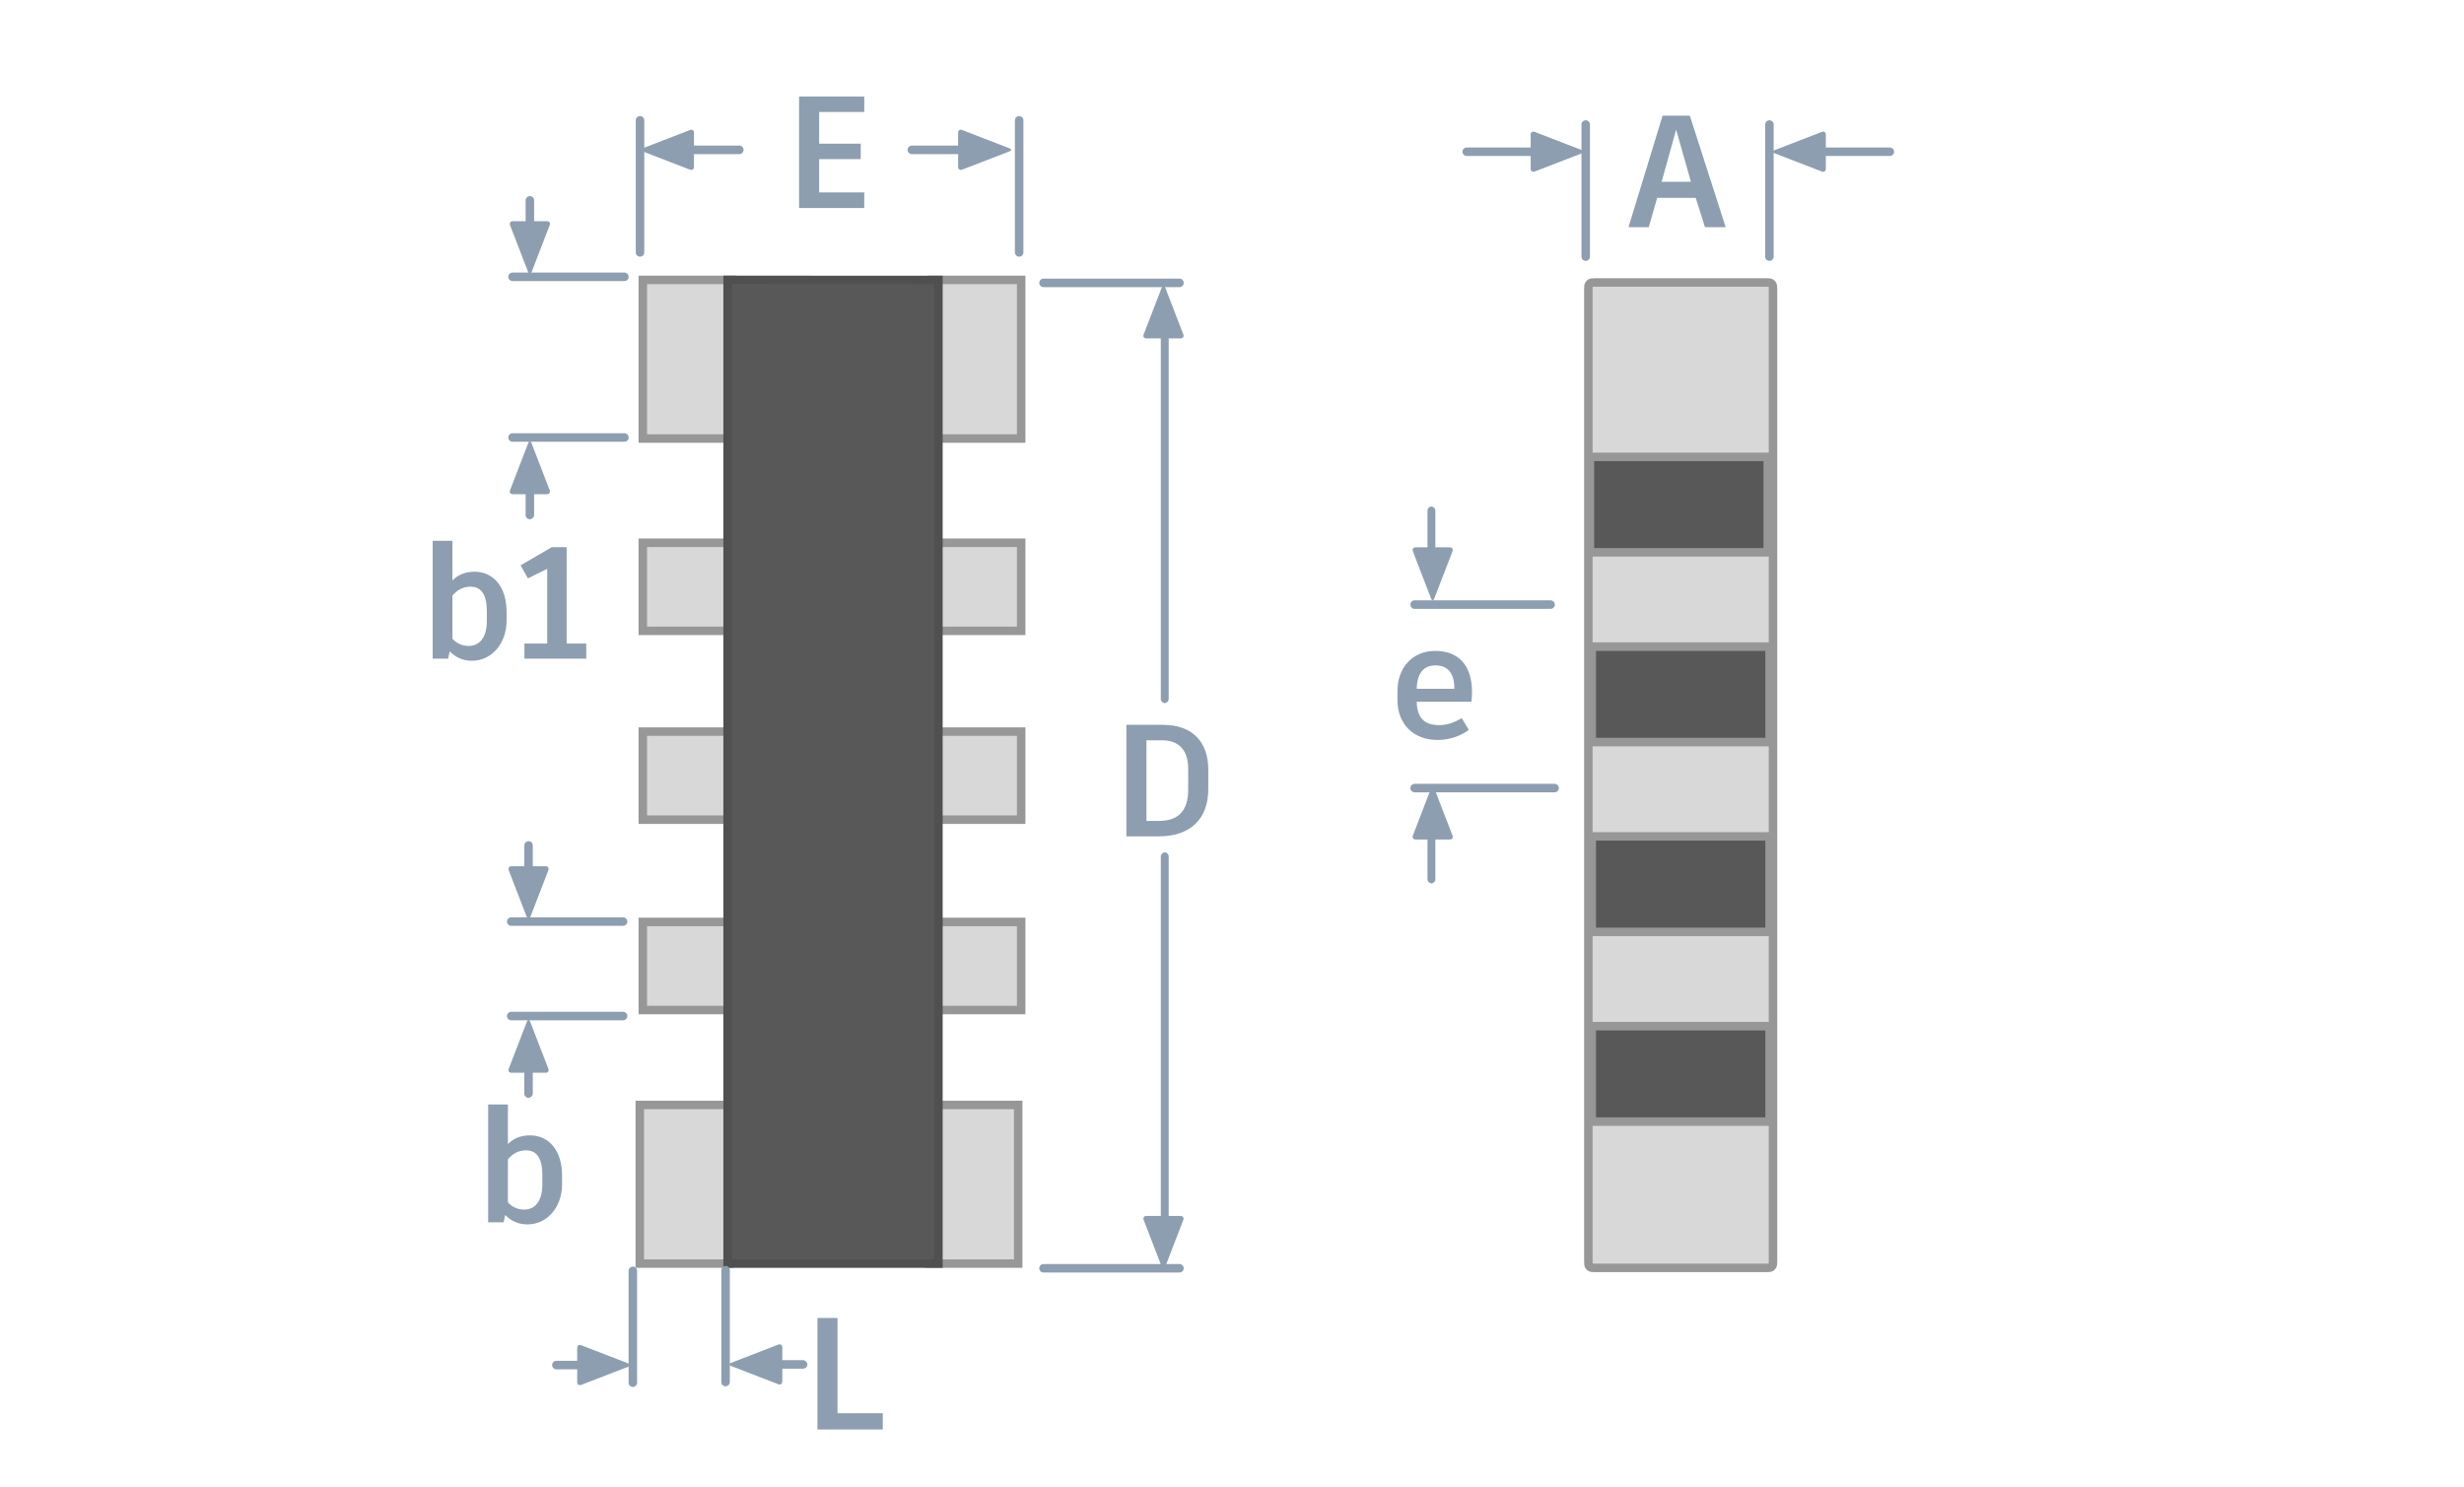 <?xml version="1.0" encoding="UTF-8"?>
<svg width="290px" height="175px" viewBox="0 0 290 175" version="1.1" xmlns="http://www.w3.org/2000/svg" xmlns:xlink="http://www.w3.org/1999/xlink">
    <!-- Generator: Sketch 53.2 (72643) - https://sketchapp.com -->
    <title>ChipArray-2side-Convex-Labeled</title>
    <desc>Created with Sketch.</desc>
    <g id="ChipArray-2side-Convex-Labeled" stroke="none" stroke-width="1" fill="none" fill-rule="evenodd">
        <rect fill="none" x="0" y="0" width="290" height="175"></rect>
        <g id="ChipArray-2side-Convex" transform="translate(27.842, 2.374)">
            <g id="Group-12" transform="translate(46.215, 29.333)">
                <g id="Group-6" transform="translate(123.435, 59.253) rotate(90) translate(-123.435, -59.253) translate(64.35, 47.52)" stroke="#979797">
                    <path d="M2.159,0.552 C1.829,0.552 1.728,0.572 1.625,0.627 C1.549,0.667 1.493,0.724 1.452,0.8 C1.397,0.903 1.377,1.003 1.377,1.334 L1.377,21.501 C1.377,21.832 1.397,21.933 1.452,22.036 C1.493,22.112 1.549,22.168 1.625,22.209 C1.728,22.264 1.829,22.283 2.159,22.283 L116.596,22.283 C116.926,22.283 117.027,22.264 117.13,22.209 C117.206,22.168 117.262,22.112 117.303,22.036 C117.358,21.933 117.377,21.832 117.377,21.501 L117.377,1.334 C117.377,1.003 117.358,0.903 117.303,0.8 C117.262,0.724 117.206,0.667 117.13,0.627 C117.027,0.572 116.926,0.552 116.596,0.552 L2.159,0.552 Z" id="Rectangle-4" fill="#D8D8D8"></path>
                    <g id="Group" transform="translate(21.06, 0)" fill="#585858">
                        <rect id="Rectangle" x="0.845" y="1.173" width="11.237" height="20.928"></rect>
                        <rect id="Rectangle-Copy" x="23.183" y="0.954" width="11.237" height="20.928"></rect>
                        <polygon id="Rectangle-Copy-2" points="45.522 0.954 56.758 0.954 56.758 21.882 45.522 21.882"></polygon>
                        <polygon id="Rectangle-Copy-3" points="67.86 0.954 79.097 0.954 79.097 21.882 67.86 21.882"></polygon>
                    </g>
                </g>
                <g id="Group-5" transform="translate(23.985, 59.253) rotate(90) translate(-23.985, -59.253) translate(-35.1, 35.787)">
                    <g id="Group-2">
                        <g id="Group-4">
                            <g id="Group-3" fill="#D8D8D8" stroke="#979797">
                                <g id="Group-11" transform="translate(97.695, 1.173)">
                                    <path d="M0.5,0.5 L0.5,11.009 L19.174,11.009 L19.174,0.5 L0.5,0.5 Z" id="Rectangle-2-Copy"></path>
                                    <path d="M0.5,34.527 L0.5,45.036 L19.174,45.036 L19.174,34.527 L0.5,34.527 Z" id="Rectangle-2-Copy"></path>
                                </g>
                                <g id="Group-10">
                                    <path d="M1.073,1.322 L1.073,11.831 L19.747,11.831 L19.747,1.322 L1.073,1.322 Z" id="Rectangle-2"></path>
                                    <path d="M1.073,35.344 L1.073,45.853 L19.747,45.853 L19.747,35.344 L1.073,35.344 Z" id="Rectangle-2"></path>
                                </g>
                                <g id="Group-9" transform="translate(75.465, 0)">
                                    <path d="M1.189,1.322 L1.189,11.831 L11.556,11.831 L11.556,1.322 L1.189,1.322 Z" id="Rectangle-2-Copy-3"></path>
                                    <path d="M1.189,35.344 L1.189,45.853 L11.556,45.853 L11.556,35.344 L1.189,35.344 Z" id="Rectangle-2-Copy-3"></path>
                                </g>
                                <g id="Group-8" transform="translate(31.005, 0)">
                                    <path d="M1.012,1.322 L1.012,11.831 L11.379,11.831 L11.379,1.322 L1.012,1.322 Z" id="Rectangle-2-Copy-2"></path>
                                    <path d="M1.012,35.344 L1.012,45.853 L11.379,45.853 L11.379,35.344 L1.012,35.344 Z" id="Rectangle-2-Copy-2"></path>
                                </g>
                                <g id="Group-7" transform="translate(53.235, 0)">
                                    <path d="M1.012,1.322 L1.012,11.831 L11.379,11.831 L11.379,1.322 L1.012,1.322 Z" id="Rectangle-2-Copy-5"></path>
                                    <path d="M1.012,35.344 L1.012,45.853 L11.379,45.853 L11.379,35.344 L1.012,35.344 Z" id="Rectangle-2-Copy-4"></path>
                                </g>
                            </g>
                            <g id="Group-3-Copy" transform="translate(97.11, 34.022)"></g>
                        </g>
                    </g>
                    <path d="M1.085,11.06 L1.073,35.873 L116.869,35.873 L116.869,11.06 L1.085,11.06 Z" id="Rectangle-5" stroke="#505050" fill="#585858"></path>
                </g>
            </g>
        </g>
        <g id="Group-8" transform="translate(121, 32.742)" fill="#8D9EB0">
            <g id="Group-3" transform="translate(15.937, 26.018) rotate(90) translate(-15.937, -26.018) translate(-9.063, 23.518)">
                <g id="triangle" transform="translate(3.027, 2.5) scale(-1, 1) translate(-3.027, -2.5) translate(0.027, 0)">
                    <path d="M2.888,-0.426 C2.988,-0.685 3.152,-0.678 3.249,-0.426 L5.401,5.15 C5.5,5.409 5.365,5.619 5.081,5.619 L1.056,5.619 C0.78,5.619 0.639,5.402 0.736,5.15 L2.888,-0.426 Z" id="Triangle-1" transform="translate(3.069, 2.501) rotate(90) translate(-3.069, -2.501) "></path>
                </g>
                <path d="M2.879,2.396 C2.879,2.116 3.106,1.889 3.382,1.889 L48.51,1.889 C48.787,1.889 49.012,2.104 49.012,2.396 L49.012,2.309 C49.012,2.589 48.785,2.816 48.51,2.816 L3.382,2.816 C3.104,2.816 2.879,2.601 2.879,2.309 L2.879,2.396 Z" id="Rectangle-144"></path>
            </g>
            <g id="Group-3" transform="translate(9.437, 92.471) scale(1, -1) rotate(90) translate(-9.437, -92.471) translate(-15.563, 83.471)">
                <g id="triangle" transform="translate(4.027, 2.5) scale(-1, 1) translate(-4.027, -2.5) translate(1.027, 0)">
                    <path d="M2.888,-0.426 C2.988,-0.685 3.152,-0.678 3.249,-0.426 L5.401,5.15 C5.5,5.409 5.365,5.619 5.081,5.619 L1.056,5.619 C0.78,5.619 0.639,5.402 0.736,5.15 L2.888,-0.426 Z" id="Triangle-1" transform="translate(3.069, 2.501) rotate(90) translate(-3.069, -2.501) "></path>
                </g>
                <path d="M3.879,2.396 C3.879,2.116 4.105,1.889 4.38,1.889 L49.379,1.889 C49.655,1.889 49.879,2.104 49.879,2.396 L49.879,2.309 C49.879,2.589 49.654,2.816 49.379,2.816 L4.38,2.816 C4.104,2.816 3.879,2.601 3.879,2.309 L3.879,2.396 Z" id="Rectangle-144"></path>
                <path d="M0.416,0.61 C0.416,0.339 0.648,0.119 0.916,0.119 L0.916,0.119 C1.192,0.119 1.416,0.334 1.416,0.61 L1.416,16.629 C1.416,16.9 1.184,17.119 0.916,17.119 L0.916,17.119 C0.64,17.119 0.416,16.904 0.416,16.629 L0.416,0.61 Z" id="Rectangle-93-Copy-3"></path>
            </g>
            <path d="M15.864,52.583 C19.427,52.583 21.208,54.684 21.208,57.834 L21.208,60.159 C21.208,63.572 19.183,65.709 15.395,65.709 L11.57,65.709 L11.57,52.583 L15.864,52.583 Z M18.845,60.196 L18.845,57.778 C18.845,55.64 17.833,54.402 15.751,54.402 L13.933,54.402 L13.933,63.891 L15.414,63.891 C17.702,63.891 18.845,62.69 18.845,60.196 Z" id="D"></path>
            <path d="M9.317,-7.453 C9.317,-7.723 9.549,-7.943 9.817,-7.943 L9.817,-7.943 C10.094,-7.943 10.317,-7.728 10.317,-7.453 L10.317,8.567 C10.317,8.837 10.085,9.057 9.817,9.057 L9.817,9.057 C9.541,9.057 9.317,8.842 9.317,8.567 L9.317,-7.453 Z" id="Rectangle-93" transform="translate(9.817, 0.557) rotate(90) translate(-9.817, -0.557) "></path>
        </g>
        <g id="Group-5" transform="translate(74, 10.742)" fill="#8D9EB0">
            <polygon id="E" points="27.717 2.439 22.411 2.439 22.411 6.171 27.305 6.171 27.305 7.989 22.411 7.989 22.411 11.908 27.717 11.908 27.717 13.746 20.048 13.746 20.048 0.62 27.717 0.62"></polygon>
            <g id="Group-4-Copy" transform="translate(23.668, 11.003) rotate(270) translate(-23.668, -11.003) translate(15.168, -12.497)">
                <path d="M0.031,1.159 C0.031,0.883 0.253,0.659 0.526,0.659 L16.088,0.659 C16.361,0.659 16.583,0.891 16.583,1.159 L16.583,1.159 C16.583,1.436 16.362,1.659 16.088,1.659 L0.526,1.659 C0.253,1.659 0.031,1.427 0.031,1.159 L0.031,1.159 Z" id="Rectangle-132-Copy"></path>
                <path d="M0.031,45.781 C0.031,45.505 0.253,45.281 0.526,45.281 L16.088,45.281 C16.361,45.281 16.583,45.513 16.583,45.781 L16.583,45.781 C16.583,46.057 16.362,46.281 16.088,46.281 L0.526,46.281 C0.253,46.281 0.031,46.049 0.031,45.781 L0.031,45.781 Z" id="Rectangle-132-Copy-2"></path>
                <g id="Group" transform="translate(10.422, 1.974)">
                    <g id="triangle" transform="translate(2.184, 2.484) rotate(-90) translate(-2.184, -2.484) translate(-0.816, -0.016)">
                        <path d="M2.888,-0.426 C2.988,-0.685 3.152,-0.678 3.249,-0.426 L5.401,5.15 C5.5,5.409 5.365,5.619 5.081,5.619 L1.056,5.619 C0.78,5.619 0.639,5.402 0.736,5.15 L2.888,-0.426 Z" id="Triangle-1" transform="translate(3.069, 2.501) rotate(90) translate(-3.069, -2.501) "></path>
                    </g>
                    <path d="M1.684,2.988 C1.684,2.71 1.916,2.484 2.184,2.484 L2.184,2.484 C2.46,2.484 2.684,2.704 2.684,2.988 L2.684,10.869 C2.684,11.147 2.452,11.372 2.184,11.372 L2.184,11.372 C1.908,11.372 1.684,11.152 1.684,10.869 L1.684,2.988 Z" id="Rectangle-134"></path>
                </g>
                <g id="Group-Copy" transform="translate(12.422, 38.131) scale(1, -1) translate(-12.422, -38.131) translate(10.422, 32.131)">
                    <g id="triangle" transform="translate(2.184, 2.484) rotate(-90) translate(-2.184, -2.484) translate(-0.816, -0.016)">
                        <path d="M2.888,-0.426 C2.988,-0.685 3.152,-0.678 3.249,-0.426 L5.401,5.15 C5.5,5.409 5.365,5.619 5.081,5.619 L1.056,5.619 C0.78,5.619 0.639,5.402 0.736,5.15 L2.888,-0.426 Z" id="Triangle-1" transform="translate(3.069, 2.501) rotate(90) translate(-3.069, -2.501) "></path>
                    </g>
                    <path d="M1.684,2.994 C1.684,2.713 1.916,2.484 2.184,2.484 L2.184,2.484 C2.46,2.484 2.684,2.707 2.684,2.994 L2.684,10.975 C2.684,11.256 2.452,11.484 2.184,11.484 L2.184,11.484 C1.908,11.484 1.684,11.262 1.684,10.975 L1.684,2.994 Z" id="Rectangle-134"></path>
                </g>
            </g>
        </g>
        <g id="Group-7" transform="translate(63, 51.5) rotate(90) translate(-63, -51.5) translate(34.5, 40.5)" fill="#8D9EB0">
            <path d="M43.596,10.618 C45.884,10.618 47.384,12.455 47.384,15.343 L47.384,16.356 C47.384,19.112 45.602,21.1 43.315,21.1 C42.246,21.1 41.383,20.706 40.69,19.993 L40.502,20.856 L38.683,20.856 L38.683,6.98 L41.008,6.98 L41.008,11.649 C41.646,10.993 42.508,10.618 43.596,10.618 Z M45.059,16.431 L45.059,15.268 C45.059,13.318 44.402,12.38 43.127,12.38 C42.227,12.38 41.515,12.812 41.008,13.449 L41.008,18.512 C41.515,19.056 42.152,19.356 42.921,19.356 C44.215,19.356 45.059,18.343 45.059,16.431 Z M54.453,19.075 L56.76,19.075 L56.76,20.856 L49.484,20.856 L49.484,19.075 L52.165,19.075 L52.165,10.28 L49.897,11.405 L49.034,9.868 L52.709,7.73 L54.453,7.73 L54.453,19.075 Z" id="b1" transform="translate(47.721, 14.04) rotate(270) translate(-47.721, -14.04) "></path>
            <path d="M28,0.514 C28,0.235 28.232,0.009 28.5,0.009 L28.5,0.009 C28.776,0.009 29,0.232 29,0.514 L29,13.674 C29,13.952 28.768,14.178 28.5,14.178 L28.5,14.178 C28.224,14.178 28,13.955 28,13.674 L28,0.514 Z" id="Rectangle-93"></path>
            <path d="M9.087,0.514 C9.087,0.235 9.319,0.009 9.587,0.009 L9.587,0.009 C9.863,0.009 10.087,0.232 10.087,0.514 L10.087,13.674 C10.087,13.952 9.855,14.178 9.587,14.178 L9.587,14.178 C9.311,14.178 9.087,13.955 9.087,13.674 L9.087,0.514 Z" id="Rectangle-93"></path>
            <g id="left-arrow" transform="translate(28.127, 9.137)">
                <g id="triangle" transform="translate(4, 2.5) scale(-1, 1) translate(-4, -2.5) translate(1, 0)">
                    <path d="M2.888,-0.426 C2.988,-0.685 3.152,-0.678 3.249,-0.426 L5.401,5.15 C5.5,5.409 5.365,5.619 5.081,5.619 L1.056,5.619 C0.78,5.619 0.639,5.402 0.736,5.15 L2.888,-0.426 Z" id="Triangle-1" transform="translate(3.069, 2.501) rotate(90) translate(-3.069, -2.501) "></path>
                </g>
                <rect id="Rectangle-144" x="6" y="2" width="4" height="1" rx="0.5"></rect>
            </g>
            <g id="Group-3" transform="translate(0.087, 9.137)">
                <g id="triangle" transform="translate(6, 2.5) scale(-1, 1) rotate(180) translate(-6, -2.5) translate(3, 0)">
                    <path d="M2.888,-0.426 C2.988,-0.685 3.152,-0.678 3.249,-0.426 L5.401,5.15 C5.5,5.409 5.365,5.619 5.081,5.619 L1.056,5.619 C0.78,5.619 0.639,5.402 0.736,5.15 L2.888,-0.426 Z" id="Triangle-1" transform="translate(3.069, 2.501) rotate(90) translate(-3.069, -2.501) "></path>
                </g>
                <path d="M4,2.5 C4,2.776 3.785,3 3.51,3 L0.49,3 C0.22,3 0,2.768 0,2.5 L0,2.5 C0,2.224 0.215,2 0.49,2 L3.51,2 C3.78,2 4,2.232 4,2.5 L4,2.5" id="Rectangle-144"></path>
            </g>
        </g>
        <g id="Group-6" transform="translate(65.5, 121.742) rotate(90) translate(-65.5, -121.742) translate(42.5, 113.242)" fill="#8D9EB0">
            <path d="M38.893,8.774 C41.18,8.774 42.68,10.611 42.68,13.499 L42.68,14.512 C42.68,17.268 40.899,19.256 38.611,19.256 C37.543,19.256 36.68,18.862 35.986,18.149 L35.799,19.012 L33.98,19.012 L33.98,5.136 L36.305,5.136 L36.305,9.805 C36.942,9.149 37.805,8.774 38.893,8.774 Z M40.355,14.587 L40.355,13.424 C40.355,11.474 39.699,10.536 38.424,10.536 C37.524,10.536 36.811,10.968 36.305,11.605 L36.305,16.668 C36.811,17.212 37.449,17.512 38.218,17.512 C39.511,17.512 40.355,16.499 40.355,14.587 Z" id="b" transform="translate(38.33, 12.196) rotate(270) translate(-38.33, -12.196) "></path>
            <path d="M20.363,0.669 C20.363,0.391 20.595,0.165 20.863,0.165 L20.863,0.165 C21.139,0.165 21.363,0.388 21.363,0.669 L21.363,13.829 C21.363,14.108 21.131,14.334 20.863,14.334 L20.863,14.334 C20.587,14.334 20.363,14.111 20.363,13.829 L20.363,0.669 Z" id="Rectangle-93"></path>
            <path d="M9.24,0.669 C9.24,0.391 9.472,0.165 9.74,0.165 L9.74,0.165 C10.016,0.165 10.24,0.388 10.24,0.669 L10.24,13.829 C10.24,14.108 10.008,14.334 9.74,14.334 L9.74,14.334 C9.463,14.334 9.24,14.111 9.24,13.829 L9.24,0.669 Z" id="Rectangle-93"></path>
            <g id="left-arrow" transform="translate(20.49, 9.293)">
                <g id="triangle" transform="translate(4, 2.5) scale(-1, 1) translate(-4, -2.5) translate(1, 0)">
                    <path d="M2.888,-0.426 C2.988,-0.685 3.152,-0.678 3.249,-0.426 L5.401,5.15 C5.5,5.409 5.365,5.619 5.081,5.619 L1.056,5.619 C0.78,5.619 0.639,5.402 0.736,5.15 L2.888,-0.426 Z" id="Triangle-1" transform="translate(3.069, 2.501) rotate(90) translate(-3.069, -2.501) "></path>
                </g>
                <rect id="Rectangle-144" x="6" y="2" width="4" height="1" rx="0.5"></rect>
            </g>
            <g id="Group-3" transform="translate(0.279, 9.293)">
                <g id="triangle" transform="translate(6, 2.5) scale(-1, 1) rotate(180) translate(-6, -2.5) translate(3, 0)">
                    <path d="M2.888,-0.426 C2.988,-0.685 3.152,-0.678 3.249,-0.426 L5.401,5.15 C5.5,5.409 5.365,5.619 5.081,5.619 L1.056,5.619 C0.78,5.619 0.639,5.402 0.736,5.15 L2.888,-0.426 Z" id="Triangle-1" transform="translate(3.069, 2.501) rotate(90) translate(-3.069, -2.501) "></path>
                </g>
                <path d="M4,2.5 C4,2.776 3.785,3 3.51,3 L0.49,3 C0.22,3 0,2.768 0,2.5 L0,2.5 C0,2.224 0.215,2 0.49,2 L3.51,2 C3.78,2 4,2.232 4,2.5 L4,2.5" id="Rectangle-144"></path>
            </g>
        </g>
        <g id="Group-19" transform="translate(174, 83.242) rotate(270) translate(-174, -83.242) translate(151.5, 73.242)" fill="#8D9EB0">
            <path d="M28.266,4.476 C28.266,4.888 28.228,5.301 28.191,5.601 L21.759,5.601 C21.797,7.514 22.678,8.357 24.403,8.357 C25.491,8.357 26.297,7.964 27.066,7.532 L27.891,8.92 C27.047,9.558 25.697,10.101 24.253,10.101 C21.215,10.101 19.49,8.095 19.49,5.395 L19.49,4.363 C19.49,1.663 21.178,-0.381 23.953,-0.381 C26.672,-0.381 28.266,1.307 28.266,4.476 Z M26.184,4.082 L26.184,3.988 C26.184,2.263 25.416,1.326 23.972,1.326 C22.547,1.326 21.797,2.263 21.759,4.082 L26.184,4.082 Z" id="e" transform="translate(23.878, 4.86) rotate(90) translate(-23.878, -4.86) "></path>
            <path d="M34.072,2.488 C34.072,2.217 34.303,1.997 34.572,1.997 L34.572,1.997 C34.848,1.997 35.072,2.212 35.072,2.488 L35.072,18.507 C35.072,18.777 34.84,18.997 34.572,18.997 L34.572,18.997 C34.295,18.997 34.072,18.782 34.072,18.507 L34.072,2.488 Z" id="Rectangle-93"></path>
            <path d="M12.472,2.501 C12.472,2.223 12.703,1.997 12.972,1.997 L12.972,1.997 C13.248,1.997 13.472,2.218 13.472,2.501 L13.472,18.964 C13.472,19.242 13.24,19.468 12.972,19.468 L12.972,19.468 C12.695,19.468 12.472,19.247 12.472,18.964 L12.472,2.501 Z" id="Rectangle-93"></path>
            <g id="left-arrow" transform="translate(35.263, 2.119)">
                <g id="triangle" transform="translate(3, 2.5) scale(-1, 1) translate(-3, -2.5) ">
                    <path d="M2.888,-0.426 C2.988,-0.685 3.152,-0.678 3.249,-0.426 L5.401,5.15 C5.5,5.409 5.365,5.619 5.081,5.619 L1.056,5.619 C0.78,5.619 0.639,5.402 0.736,5.15 L2.888,-0.426 Z" id="Triangle-1" transform="translate(3.069, 2.501) rotate(90) translate(-3.069, -2.501) "></path>
                </g>
                <path d="M2.853,2.396 C2.853,2.116 3.083,1.889 3.353,1.889 L10.352,1.889 C10.629,1.889 10.853,2.104 10.853,2.396 L10.853,2.309 C10.853,2.589 10.622,2.816 10.352,2.816 L3.353,2.816 C3.077,2.816 2.853,2.601 2.853,2.309 L2.853,2.396 Z" id="Rectangle-144"></path>
            </g>
            <g id="left-arrow-copy" transform="translate(6.967, 4.619) scale(-1, 1) translate(-6.967, -4.619) translate(0.967, 2.119)">
                <g id="triangle" transform="translate(3, 2.5) scale(-1, 1) translate(-3, -2.5) ">
                    <path d="M2.888,-0.426 C2.988,-0.685 3.152,-0.678 3.249,-0.426 L5.401,5.15 C5.5,5.409 5.365,5.619 5.081,5.619 L1.056,5.619 C0.78,5.619 0.639,5.402 0.736,5.15 L2.888,-0.426 Z" id="Triangle-1" transform="translate(3.069, 2.501) rotate(90) translate(-3.069, -2.501) "></path>
                </g>
                <path d="M2.853,2.396 C2.853,2.116 3.076,1.889 3.35,1.889 L10.713,1.889 C10.988,1.889 11.211,2.104 11.211,2.396 L11.211,2.309 C11.211,2.589 10.987,2.816 10.713,2.816 L3.35,2.816 C3.075,2.816 2.853,2.601 2.853,2.309 L2.853,2.396 Z" id="Rectangle-144"></path>
            </g>
        </g>
        <g id="Group-2" transform="translate(171, 12.742)" fill="#8D9EB0">
            <g id="Group-4" transform="translate(26.47, 9.5) rotate(270) translate(-26.47, -9.5) translate(17.97, -16.5)">
                <path d="M0.031,15.159 C0.031,14.883 0.253,14.659 0.526,14.659 L16.088,14.659 C16.361,14.659 16.583,14.891 16.583,15.159 L16.583,15.159 C16.583,15.436 16.362,15.659 16.088,15.659 L0.526,15.659 C0.253,15.659 0.031,15.427 0.031,15.159 L0.031,15.159 Z" id="Rectangle-132-Copy"></path>
                <path d="M0.031,36.781 C0.031,36.505 0.253,36.281 0.526,36.281 L16.088,36.281 C16.361,36.281 16.583,36.513 16.583,36.781 L16.583,36.781 C16.583,37.057 16.362,37.281 16.088,37.281 L0.526,37.281 C0.253,37.281 0.031,37.049 0.031,36.781 L0.031,36.781 Z" id="Rectangle-132-Copy-2"></path>
                <g id="Group" transform="translate(10.699, 37.889)">
                    <g id="triangle" transform="translate(2.184, 2.484) rotate(-90) translate(-2.184, -2.484) translate(-0.816, -0.016)">
                        <path d="M2.888,-0.426 C2.988,-0.685 3.152,-0.678 3.249,-0.426 L5.401,5.15 C5.5,5.409 5.365,5.619 5.081,5.619 L1.056,5.619 C0.78,5.619 0.639,5.402 0.736,5.15 L2.888,-0.426 Z" id="Triangle-1" transform="translate(3.069, 2.501) rotate(90) translate(-3.069, -2.501) "></path>
                    </g>
                    <path d="M1.684,2.989 C1.684,2.711 1.916,2.484 2.184,2.484 L2.184,2.484 C2.46,2.484 2.684,2.716 2.684,2.989 L2.684,13.06 C2.684,13.339 2.452,13.565 2.184,13.565 L2.184,13.565 C1.908,13.565 1.684,13.333 1.684,13.06 L1.684,2.989 Z" id="Rectangle-134"></path>
                </g>
                <g id="Group-Copy" transform="translate(12.699, 7.215) scale(1, -1) translate(-12.699, -7.215) translate(10.699, 0.215)">
                    <g id="triangle" transform="translate(2.184, 2.484) rotate(-90) translate(-2.184, -2.484) translate(-0.816, -0.016)">
                        <path d="M2.888,-0.426 C2.988,-0.685 3.152,-0.678 3.249,-0.426 L5.401,5.15 C5.5,5.409 5.365,5.619 5.081,5.619 L1.056,5.619 C0.78,5.619 0.639,5.402 0.736,5.15 L2.888,-0.426 Z" id="Triangle-1" transform="translate(3.069, 2.501) rotate(90) translate(-3.069, -2.501) "></path>
                    </g>
                    <path d="M1.684,2.989 C1.684,2.711 1.916,2.484 2.184,2.484 L2.184,2.484 C2.46,2.484 2.684,2.716 2.684,2.989 L2.684,13.06 C2.684,13.339 2.452,13.565 2.184,13.565 L2.184,13.565 C1.908,13.565 1.684,13.333 1.684,13.06 L1.684,2.989 Z" id="Rectangle-134"></path>
                </g>
            </g>
            <path d="M29.666,14 L28.579,10.55 L24.041,10.55 L23.047,14 L20.666,14 L24.678,0.874 L27.885,0.874 L32.104,14 L29.666,14 Z M26.272,2.524 L24.566,8.656 L28.016,8.656 L26.272,2.524 Z" id="A"></path>
        </g>
        <g id="Group-7" transform="translate(64.896, 148.629)" fill="#8D9EB0">
            <polygon id="L1" points="33.675 17.731 39.001 17.731 39.001 19.644 31.313 19.644 31.313 6.518 33.675 6.518"></polygon>
            <path d="M20,0.896 C20,0.618 20.232,0.392 20.5,0.392 L20.5,0.392 C20.776,0.392 21,0.615 21,0.896 L21,14.056 C21,14.335 20.768,14.561 20.5,14.561 L20.5,14.561 C20.224,14.561 20,14.338 20,14.056 L20,0.896 Z" id="Rectangle-93"></path>
            <path d="M9.087,0.973 C9.087,0.695 9.319,0.469 9.587,0.469 L9.587,0.469 C9.863,0.469 10.087,0.692 10.087,0.973 L10.087,14.133 C10.087,14.412 9.855,14.638 9.587,14.638 L9.587,14.638 C9.311,14.638 9.087,14.415 9.087,14.133 L9.087,0.973 Z" id="Rectangle-93"></path>
            <g id="left-arrow" transform="translate(20.127, 9.484)">
                <g id="triangle" transform="translate(4, 2.5) scale(-1, 1) translate(-4, -2.5) translate(1, 0)">
                    <path d="M2.888,-0.426 C2.988,-0.685 3.152,-0.678 3.249,-0.426 L5.401,5.15 C5.5,5.409 5.365,5.619 5.081,5.619 L1.056,5.619 C0.78,5.619 0.639,5.402 0.736,5.15 L2.888,-0.426 Z" id="Triangle-1" transform="translate(3.069, 2.501) rotate(90) translate(-3.069, -2.501) "></path>
                </g>
                <rect id="Rectangle-144" x="6" y="2" width="4" height="1" rx="0.5"></rect>
            </g>
            <g id="Group-3" transform="translate(0.087, 9.561)">
                <g id="triangle" transform="translate(6, 2.5) scale(-1, 1) rotate(180) translate(-6, -2.5) translate(3, 0)">
                    <path d="M2.888,-0.426 C2.988,-0.685 3.152,-0.678 3.249,-0.426 L5.401,5.15 C5.5,5.409 5.365,5.619 5.081,5.619 L1.056,5.619 C0.78,5.619 0.639,5.402 0.736,5.15 L2.888,-0.426 Z" id="Triangle-1" transform="translate(3.069, 2.501) rotate(90) translate(-3.069, -2.501) "></path>
                </g>
                <path d="M4,2.5 C4,2.776 3.785,3 3.51,3 L0.49,3 C0.22,3 0,2.768 0,2.5 L0,2.5 C0,2.224 0.215,2 0.49,2 L3.51,2 C3.78,2 4,2.232 4,2.5 L4,2.5" id="Rectangle-144"></path>
            </g>
        </g>
    </g>
</svg>
